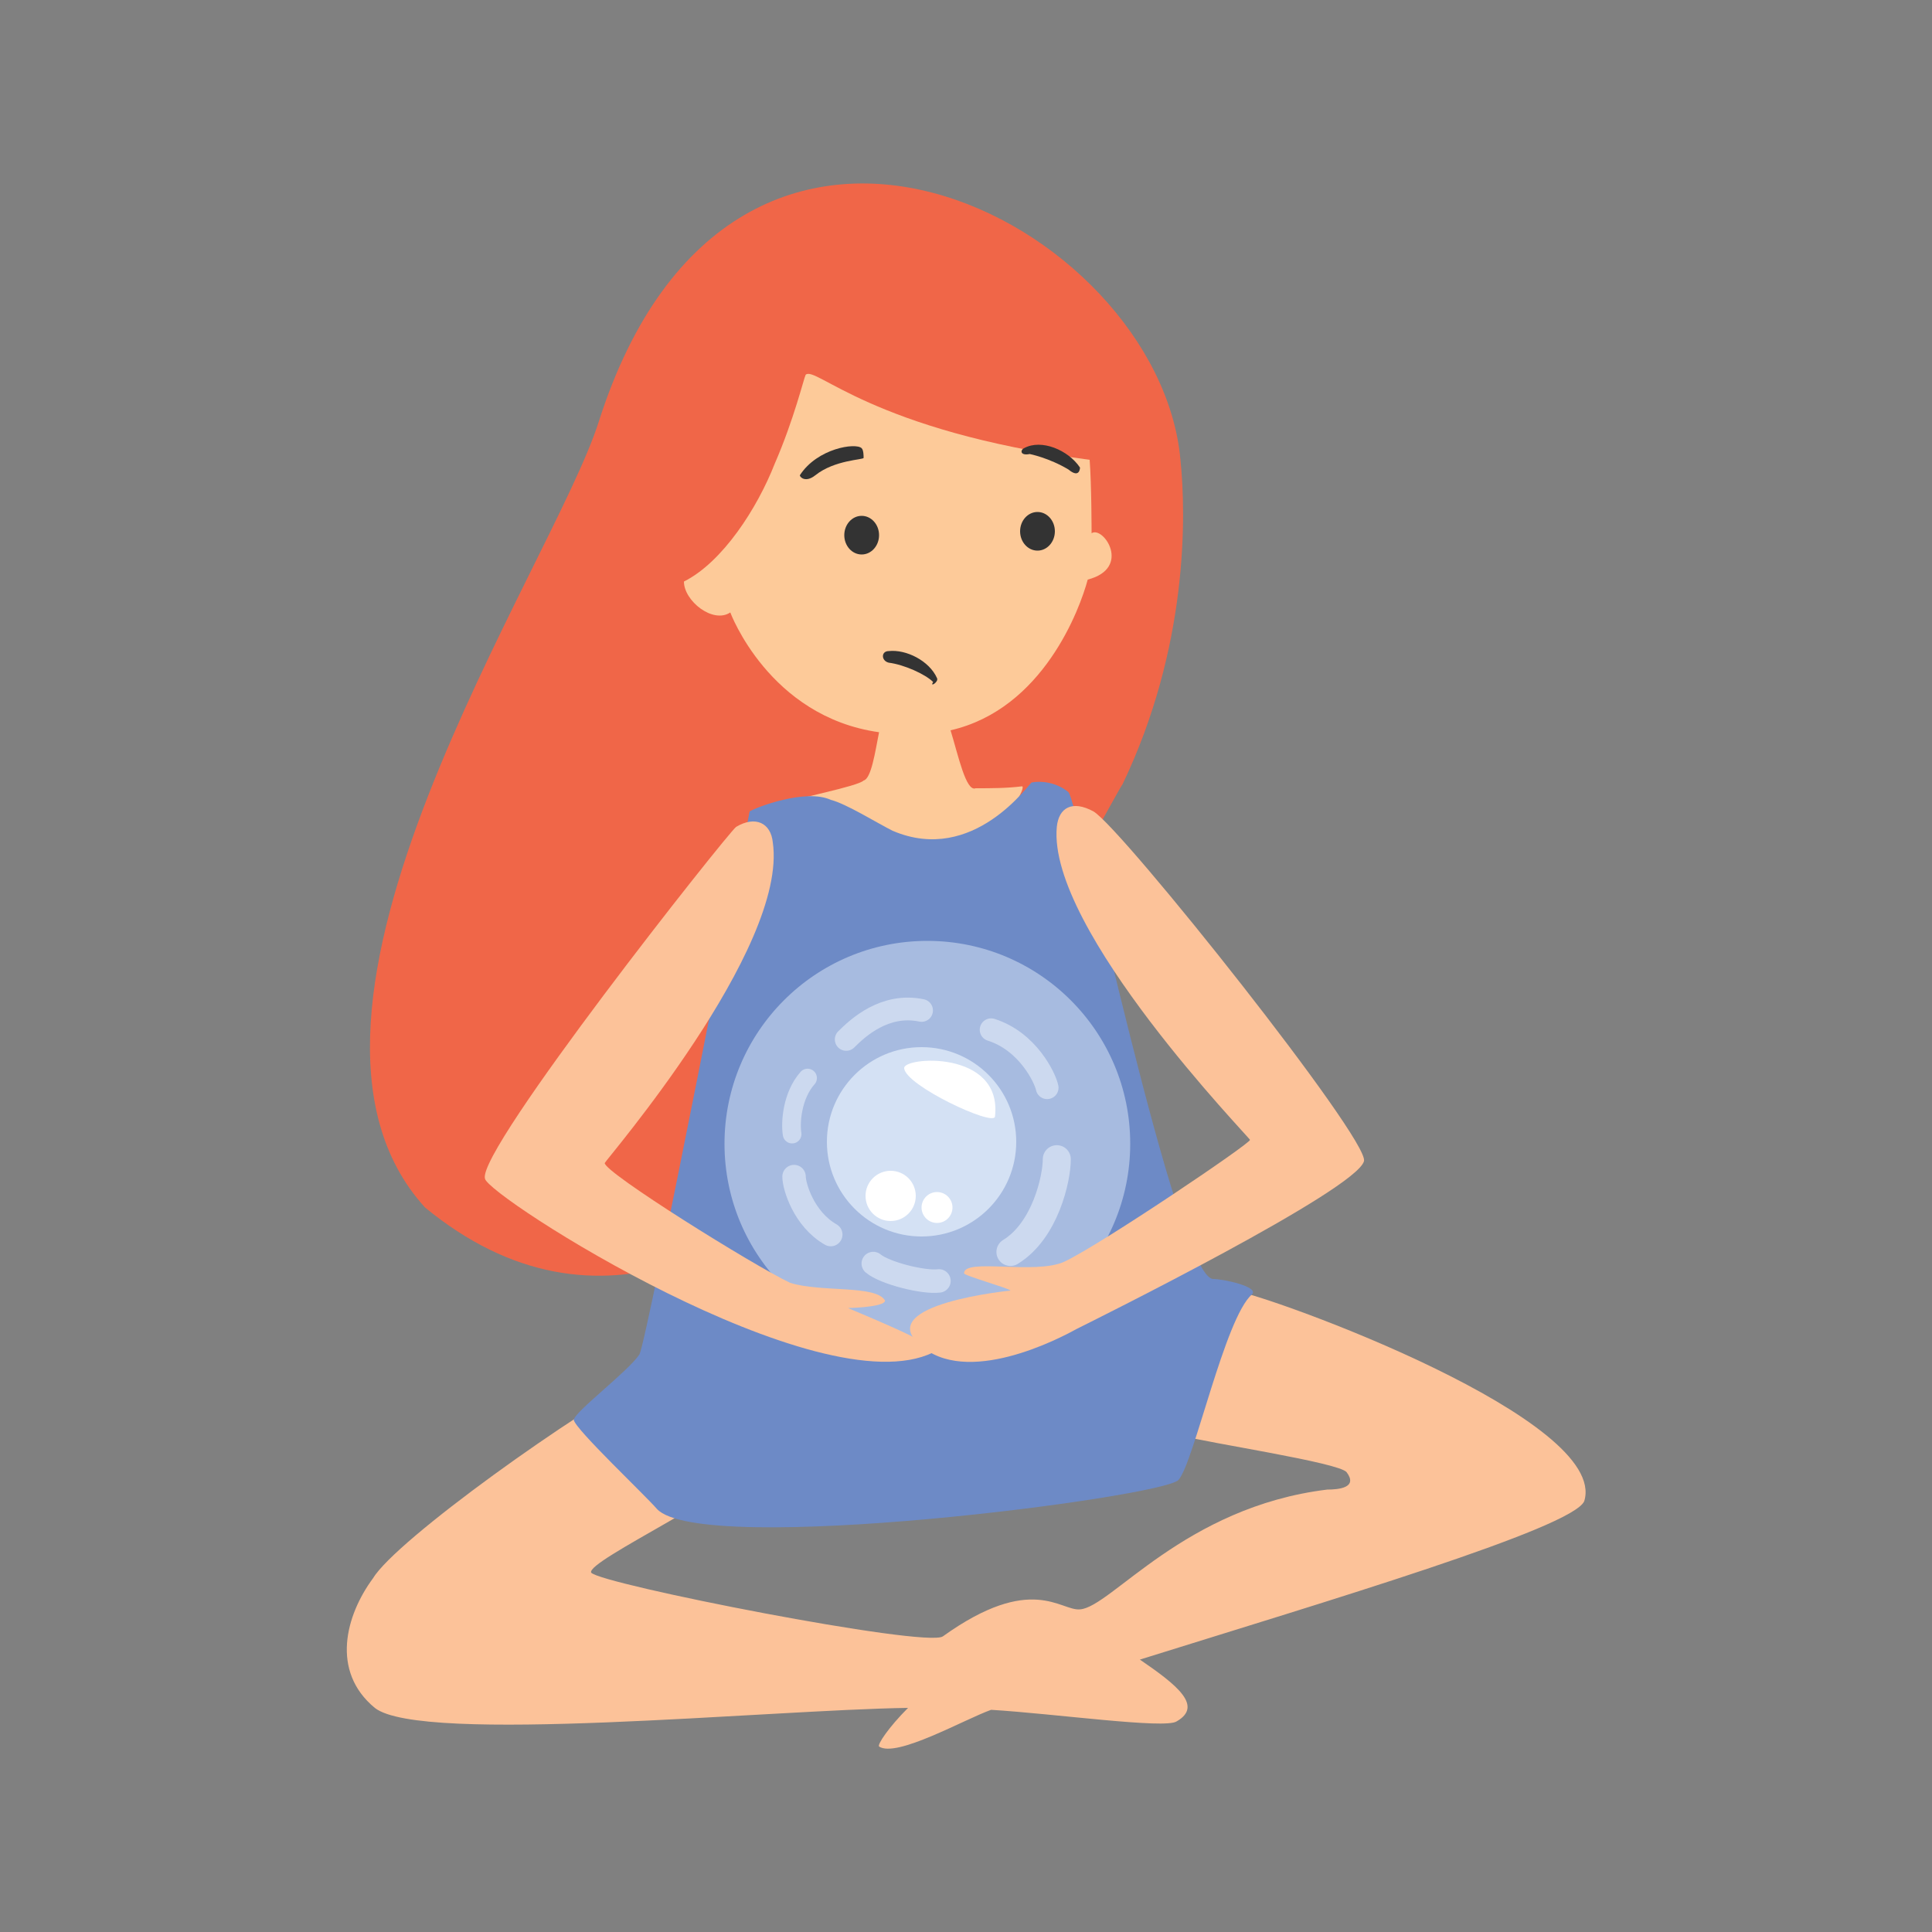 <?xml version="1.0" encoding="utf-8"?>
<!-- Generator: Adobe Illustrator 21.0.0, SVG Export Plug-In . SVG Version: 6.00 Build 0)  -->
<svg version="1.1" id="Layer_1" xmlns="http://www.w3.org/2000/svg" xmlns:xlink="http://www.w3.org/1999/xlink" x="0px" y="0px"
	 viewBox="0 0 100 100" style="enable-background:new 0 0 100 100;" xml:space="preserve">
<rect x="0" y="0" width="100" height="100" fill="#808080" stroke="none"/>
<style type="text/css">
	.st0{fill:#FCC299;}
	.st1{fill:#F06648;}
	.st2{fill:#FDCA99;}
	.st3{fill:#6D8AC6;}
	.st4{fill:#333333;}
	.st5{fill:#A7BBE0;}
	.st6{fill:#D4E1F4;}
	.st7{fill:#FFFFFF;}
	.st8{fill:none;stroke:#CCD9EF;stroke-width:1.178;stroke-linecap:round;stroke-miterlimit:10;}
	.st9{fill:none;stroke:#CCD9EF;stroke-width:0.967;stroke-linecap:round;stroke-miterlimit:10;}
	.st10{fill:none;stroke:#CCD9EF;stroke-width:1.214;stroke-linecap:round;stroke-miterlimit:10;}
	.st11{fill:none;stroke:#CCD9EF;stroke-width:1.451;stroke-linecap:round;stroke-miterlimit:10;}
</style>
<g>
	<path class="st0" d="M82,77.7c-0.6,1.4-13.4,5.2-23,8.2c1.9,1.3,3.3,2.4,1.9,3.2c-0.6,0.4-6.3-0.4-9.6-0.6
		c-1.4,0.5-4.9,2.5-5.8,1.9c-0.1-0.1,0.5-1,1.5-2c-7.2,0.1-25.2,1.9-27.6,0c-2.3-1.9-1.5-4.8-0.1-6.7C20.5,79.7,29.9,73,33.8,71
		c0.1,1.4,5.3,3.7,5.2,4.6c-0.4,1.4-8.7,5.2-8.4,5.8c0.5,0.6,17.3,3.9,18.2,3.3c4.6-3.3,6.1-1.3,7.1-1.4c1.6-0.1,5.4-5.3,12.8-6.2
		c0.6,0,1.6-0.1,1-0.9c-0.4-0.5-7.1-1.5-8.6-1.9c-1.4-0.1,0.8-7.7,2.8-7.5C66.1,67.2,83.3,73.5,82,77.7z"/>
	<path id="XMLID_107_" class="st1" d="M58.1,40.6c3.4-7.1,3.3-13.9,3-16.8C60,11.5,38-0.1,31,21.8c-2.4,7.6-18.2,30.6-9,40.7
		C39.9,77.2,57.5,41.3,58.1,40.6z"/>
	<path class="st2" d="M56.3,30c-0.4,1.5-2.3,6.7-7.1,7.8c0.4,1.3,0.8,3.2,1.3,3c0.8,0,1.6,0,2.4-0.1c0.4,0-2.8,6.7-12.9,1
		c1.3-0.4,4.4-1,4.7-1.3c0.4-0.1,0.6-1.5,0.8-2.5c-5.7-0.8-7.7-6.2-7.7-6.2c-0.9,0.6-2.4-0.6-2.4-1.6c2-1,3.8-3.8,4.7-6.1
		c1-2.3,1.5-4.4,1.6-4.6c0.5-0.5,3.4,2.9,14.7,4.4c0.1,1.3,0.1,3.8,0.1,3.8C57.1,27.2,58.6,29.4,56.3,30z"/>
	<path id="XMLID_94_" class="st3" d="M55.3,41c-0.6-0.5-1.4-0.6-1.9-0.5c-0.1,0-3,4.3-7.2,2.5c-0.8-0.4-2.4-1.4-3.2-1.6
		c-1.3-0.6-3.9,0.4-4.2,0.6c-0.1,0.6-5.3,27.3-5.7,28.1c-0.6,0.9-3.4,3-3.4,3.4c0.1,0.5,3.7,3.9,4.3,4.6c2.3,2.5,26.2-0.6,27-1.5
		s2.4-8.4,3.8-9.6c0.4-0.4-1.5-0.8-2-0.8C60.9,66.2,55.8,41.4,55.3,41z"/>
	<g id="XMLID_14_">
		<path id="XMLID_1_" class="st4" d="M48.5,35.1c-0.4-0.9-1.6-1.5-2.5-1.4c-0.4,0-0.4,0.5,0,0.6c0.8,0.1,1.9,0.6,2.3,1
			C48.1,35.6,48.6,35.3,48.5,35.1z"/>
	</g>
	<circle class="st5" cx="48" cy="59.2" r="10.5"/>
	<circle class="st6" cx="47.7" cy="59.1" r="4.9"/>
	<path id="XMLID_39_" class="st7" d="M46.8,55.3c0.1,0.9,4.6,3,4.7,2.5C51.9,54.3,46.7,54.7,46.8,55.3z"/>
	<path class="st8" d="M43.8,53.8c0.6-0.6,2-1.9,3.9-1.5"/>
	<path class="st9" d="M41,58.7c-0.1-0.6,0-2,0.8-2.9"/>
	<path class="st10" d="M43,63.9c-1.4-0.8-1.9-2.5-1.9-3"/>
	<path class="st10" d="M48.6,66.3c-0.8,0.1-2.8-0.4-3.4-0.9"/>
	<path class="st8" d="M51.3,53.3c1.9,0.6,2.8,2.5,2.9,3"/>
	<path class="st11" d="M54.7,60c0,1-0.6,3.7-2.4,4.8"/>
	<circle class="st7" cx="46.1" cy="61.9" r="1.3"/>
	<circle class="st7" cx="48.5" cy="62.5" r="0.8"/>
	<path id="XMLID_35_" class="st4" d="M44.6,23.2c0.1,0.1,0.1,0.4,0.1,0.5c0,0.1-1.5,0.1-2.5,0.9c-0.5,0.4-0.8,0.1-0.8,0
		C42.3,23.2,44.3,22.9,44.6,23.2z"/>
	<path id="XMLID_34_" class="st4" d="M53,23.2c0.9-0.5,2.3,0.1,2.9,1c0,0,0,0.6-0.6,0.1c-1-0.6-2-0.8-2-0.8
		C52.8,23.6,52.8,23.3,53,23.2z"/>
	<path id="XMLID_23_" class="st0" d="M43.9,67.7c0.5,0,2-0.1,1.9-0.4c-0.5-0.8-3.3-0.4-4.9-0.9c-1.9-0.9-9.6-5.7-9.6-6.2
		c0-0.1,9.5-11.1,8.7-16.6c-0.1-1-0.9-1.4-1.9-0.8c-0.5,0.4-13.4,16.7-13,18.2c0.1,0.9,17.3,11.9,23.2,9
		C48.9,69.7,43.8,67.7,43.9,67.7z"/>
	<path id="XMLID_18_" class="st0" d="M52.3,66.8c0-0.1-2.5-0.8-2.4-0.9c0-0.8,3.7,0.1,5.2-0.6c1.9-0.9,9.6-6.1,9.6-6.3
		c0-0.1-10.5-10.9-10-16.2c0.1-1,0.8-1.4,1.9-0.8c1.5,0.9,14.3,17,14,18.1c-0.4,1.5-13.9,8.2-14.9,8.7c-0.9,0.5-5.7,3-8.1,0.8
		C45.2,67.5,52.3,66.8,52.3,66.8z"/>
	<ellipse class="st4" cx="44.6" cy="27.7" rx="0.9" ry="1"/>
	<ellipse class="st4" cx="53.7" cy="27.5" rx="0.9" ry="1"/>
</g>
</svg>
